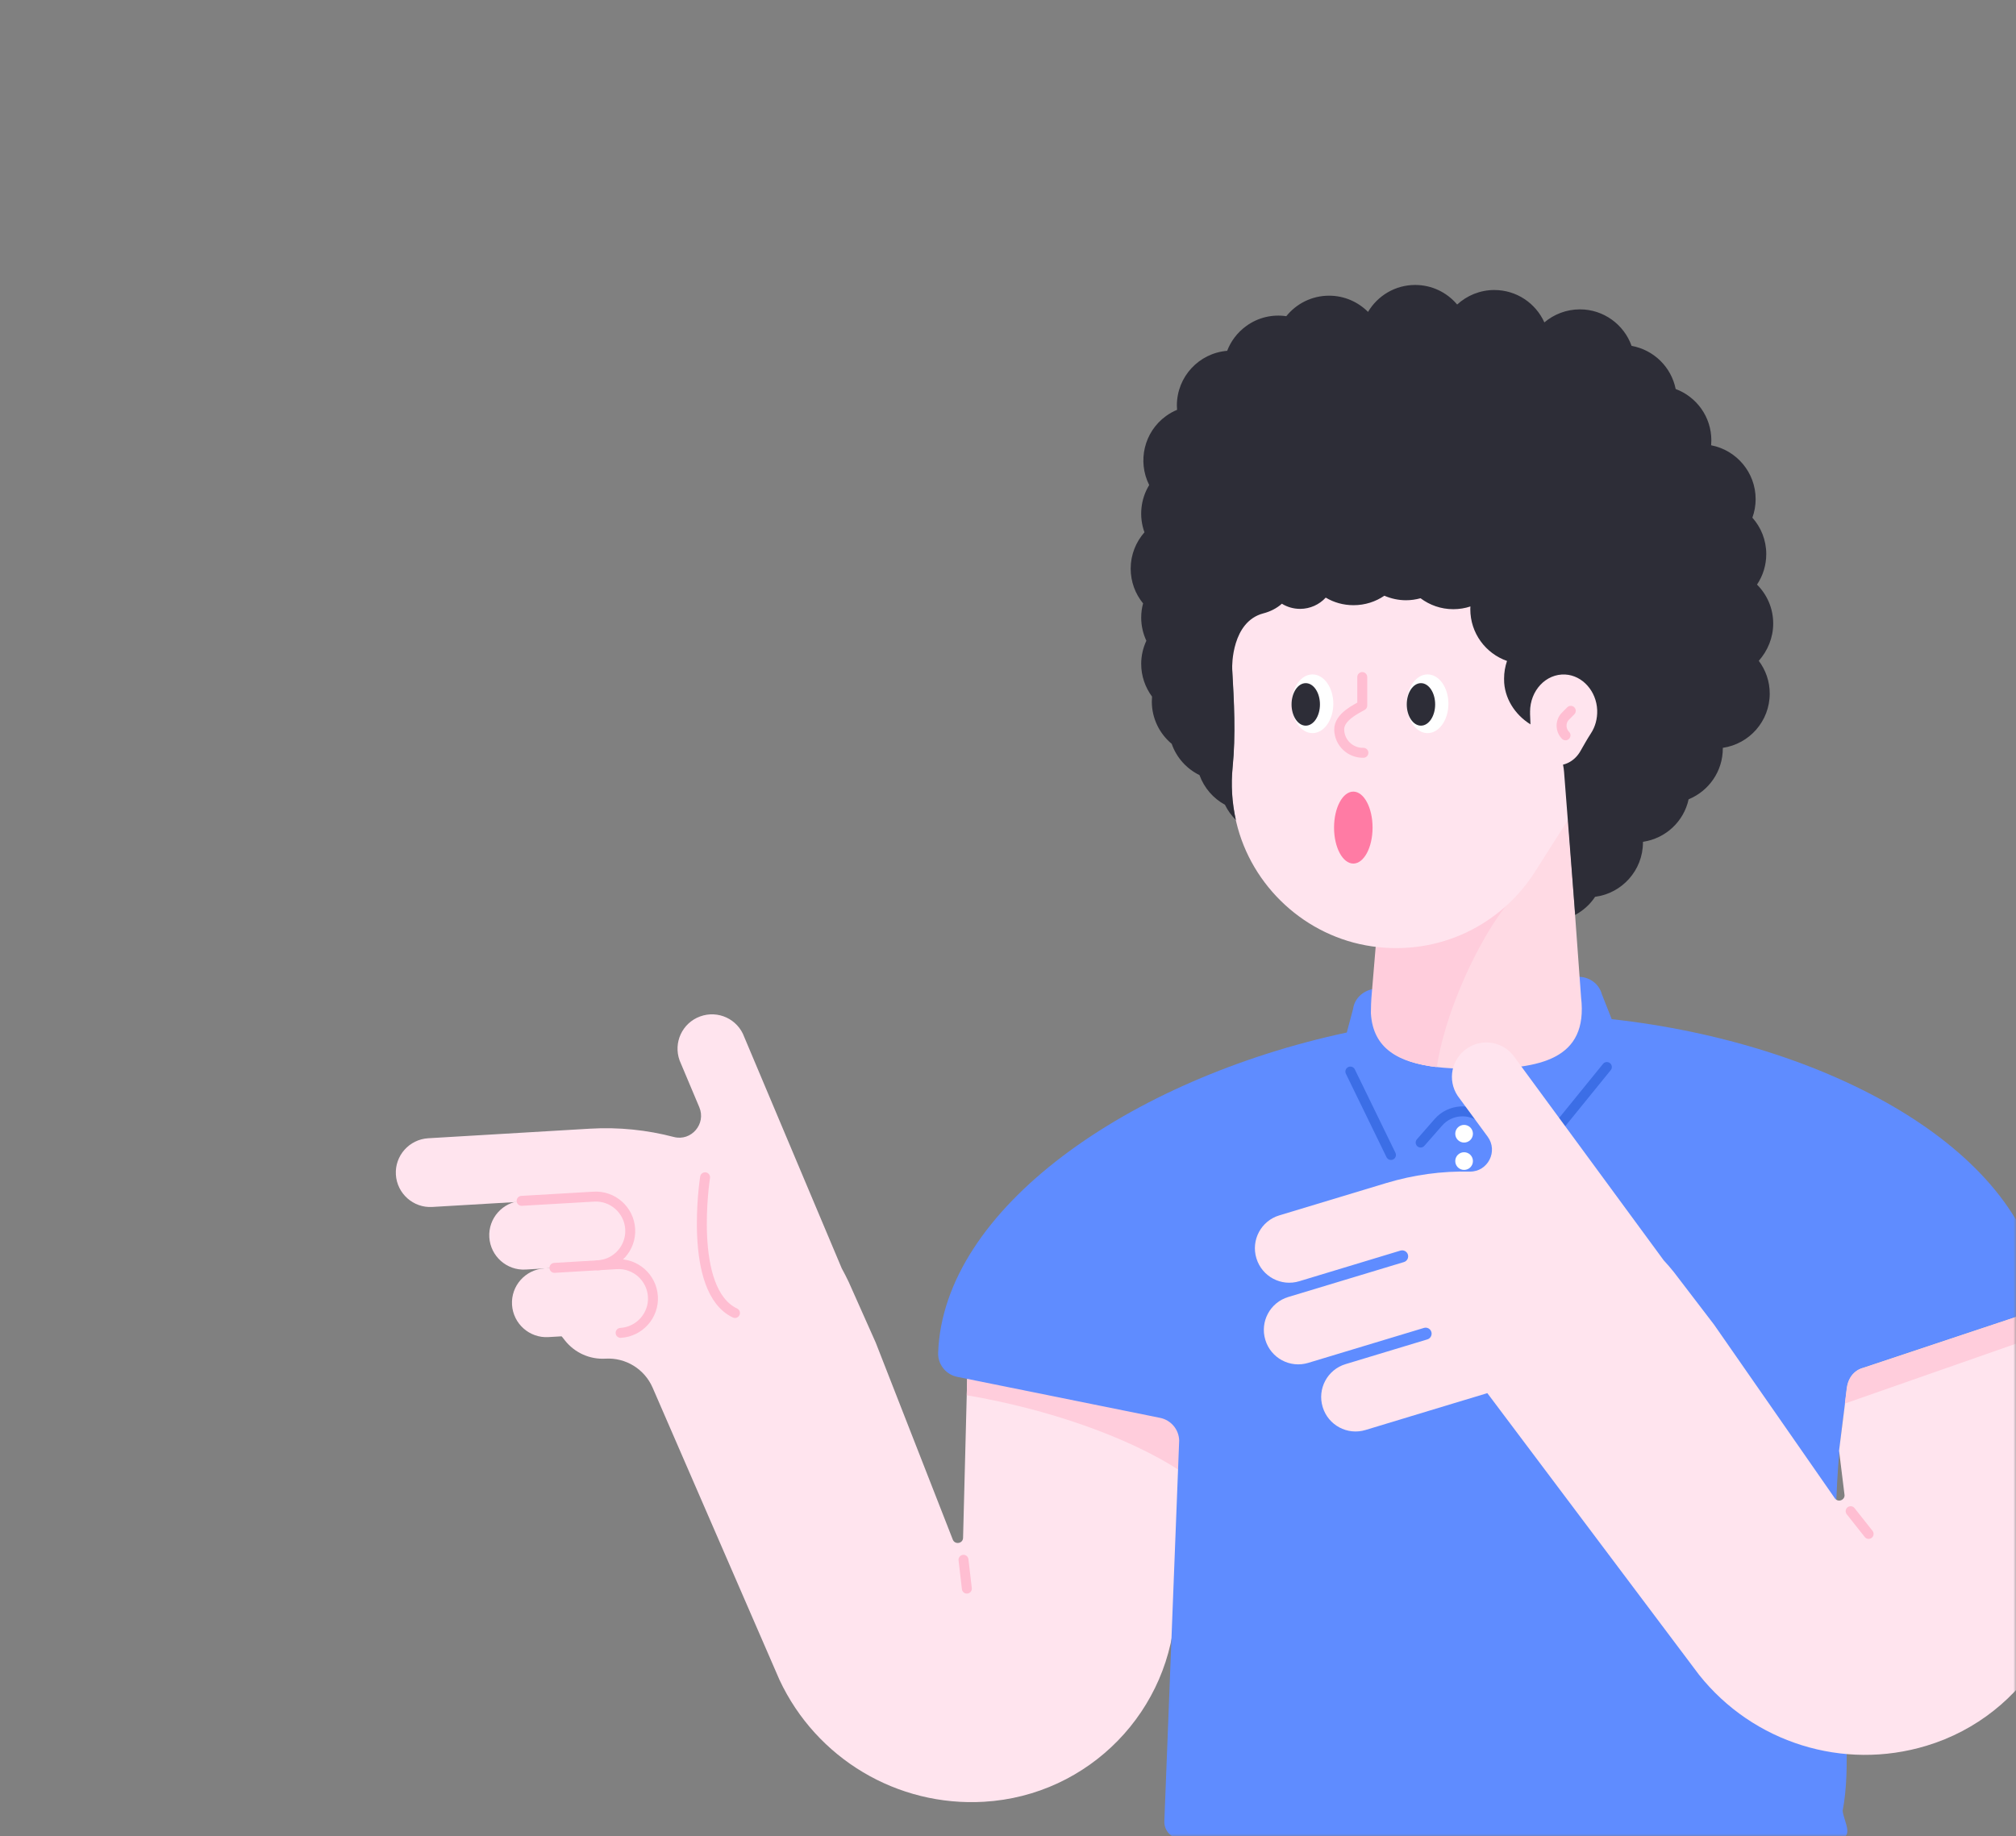 <svg width="382" height="348" viewBox="0 0 382 348" fill="none" xmlns="http://www.w3.org/2000/svg">
<rect x="0" y="0" width="382" height="348" fill="#808080" stroke="none"/>
<mask id="mask0" mask-type="alpha" maskUnits="userSpaceOnUse" x="0" y="0" width="382" height="348">
<path d="M382 324C382 337.255 371.255 348 358 348L24 348C10.745 348 2.95782e-05 337.255 2.84194e-05 324L2.19259e-06 24C1.03382e-06 10.745 10.745 1.93855e-06 24 7.79773e-07L358 -2.84194e-05C371.255 -2.95782e-05 382 10.745 382 24L382 324Z" fill="#3C6EE6"/>
</mask>
<g mask="url(#mask0)">
<path d="M106.67 227.264L81.91 228.72C78.322 228.939 75.231 226.188 75.012 222.599C74.793 219.011 77.544 215.921 81.132 215.702L111.794 213.887C117.236 213.568 122.599 214.127 127.683 215.462C130.992 216.32 133.843 212.97 132.507 209.82L128.779 200.969C127.543 197.58 129.278 193.852 132.667 192.616C136.056 191.38 139.784 193.114 141.02 196.503L159.5 240.362C159.959 241.2 160.398 242.057 160.816 242.934L165.94 254.437L180.553 291.797C180.991 292.774 182.467 292.495 182.487 291.418L183.483 252.663L224.332 255.793L222.737 304.217C222.079 324.133 206.37 340.261 186.474 341.437C170.027 342.414 154.676 333.244 147.698 318.331L123.656 262.95C122.121 259.441 118.572 257.248 114.744 257.467C111.754 257.647 108.883 256.351 107.029 253.998L102.883 248.715L110.458 243.074L106.67 227.264Z" fill="#FFE4EE"/>
<path d="M113.29 239.784L99.614 240.581C96.025 240.801 92.935 238.049 92.716 234.461C92.497 230.872 95.248 227.782 98.836 227.563L112.512 226.766C116.101 226.546 119.191 229.298 119.41 232.886C119.629 236.474 116.878 239.565 113.29 239.784Z" fill="#FFE4EE"/>
<path d="M117.595 252.583L103.919 253.381C100.331 253.6 97.24 250.849 97.021 247.26C96.802 243.672 99.553 240.582 103.141 240.362L116.817 239.565C120.406 239.346 123.496 242.097 123.715 245.685C123.935 249.294 121.183 252.384 117.595 252.583Z" fill="#FFE4EE"/>
<path d="M98.836 227.563L112.512 226.766C116.1 226.546 119.19 229.298 119.41 232.886C119.629 236.474 116.878 239.565 113.289 239.784" stroke="#FFBED2" stroke-width="1.884" stroke-miterlimit="10" stroke-linecap="round" stroke-linejoin="round"/>
<path d="M105.056 240.263L116.818 239.565C120.406 239.346 123.496 242.097 123.716 245.685C123.935 249.274 121.184 252.364 117.595 252.583" stroke="#FFBED2" stroke-width="1.884" stroke-miterlimit="10" stroke-linecap="round" stroke-linejoin="round"/>
<path d="M133.603 223.097C133.603 223.097 130.234 244.548 139.265 248.815" stroke="#FFBED2" stroke-width="1.884" stroke-miterlimit="10" stroke-linecap="round" stroke-linejoin="round"/>
<path d="M183.503 252.662L224.352 255.792L223.594 278.698C213.746 272.319 198.614 267.016 183.184 264.404L183.503 252.662Z" fill="#FFCDDC"/>
<path d="M182.567 295.584L183.205 301.047" stroke="#FFBED2" stroke-width="1.884" stroke-miterlimit="10" stroke-linecap="round" stroke-linejoin="round"/>
<path d="M223.436 272.976C223.377 270.882 221.881 269.108 219.828 268.689L181.372 260.914C179.219 260.476 177.683 258.542 177.763 256.349C178.74 229.057 213.927 204.496 255.194 195.664L256.39 191.179C256.67 189.105 258.484 187.51 260.697 187.371L298.794 185.118C301.007 184.979 302.98 186.354 303.519 188.388L305.393 193.132C346.361 197.658 382.684 217.614 386.751 244.049C387.09 246.202 385.794 248.295 383.721 248.993L353.02 259.22C351.345 259.778 350.189 261.253 349.989 262.948L349.65 266.038C344.547 298.513 352.282 327.022 349.152 343.15C349.391 345.383 351.863 348.752 347.338 348.473H223.835C222.021 348.473 220.566 346.958 220.625 345.143L223.436 272.976Z" fill="#5F8CFF"/>
<path d="M277.422 216.518C278.347 216.518 279.097 215.768 279.097 214.844C279.097 213.919 278.347 213.169 277.422 213.169C276.497 213.169 275.748 213.919 275.748 214.844C275.748 215.768 276.497 216.518 277.422 216.518Z" fill="white"/>
<path d="M277.422 221.701C278.347 221.701 279.097 220.951 279.097 220.026C279.097 219.101 278.347 218.351 277.422 218.351C276.497 218.351 275.748 219.101 275.748 220.026C275.748 220.951 276.497 221.701 277.422 221.701Z" fill="white"/>
<path d="M255.871 203.061L263.566 218.87" stroke="#3C6EE6" stroke-width="1.884" stroke-miterlimit="10" stroke-linecap="round" stroke-linejoin="round"/>
<path d="M269.19 216.517L272.559 212.669C274.772 210.158 278.6 209.898 281.112 212.111L288.548 218.63C289.365 219.368 290.641 219.268 291.319 218.411L304.476 202.203" stroke="#3C6EE6" stroke-width="1.884" stroke-miterlimit="10" stroke-linecap="round" stroke-linejoin="round"/>
<path d="M288.986 169.927C282.586 174.99 273.954 189.543 272.08 202.203C265.083 201.345 260.139 198.794 259.76 191.976C259.78 190.7 259.8 189.643 259.859 189.085C259.859 189.005 259.879 188.925 259.879 188.866L261.375 170.943L288.986 169.927Z" fill="#FFCDDC"/>
<path d="M296.601 147.938H263.208L260.198 189.026C258.822 200.808 268.033 202.582 279.894 202.582C291.756 202.582 300.967 200.808 299.591 189.026L296.601 147.938Z" fill="#FFDAE4"/>
<path d="M288.966 167.854C282.646 172.858 274.134 189.703 272.26 202.203C265.342 201.366 260.458 198.834 260.079 192.096C260.099 190.82 260.119 189.783 260.179 189.245C260.179 189.165 260.199 189.105 260.199 189.026L261.674 168.831L288.966 167.854Z" fill="#FFCDDC"/>
<path d="M233.384 124.533C233.384 102.723 251.586 85.159 273.635 86.216C293.192 87.153 309.201 103.261 310.058 122.838C310.457 131.829 307.725 140.143 302.901 146.861C298.615 152.802 294.787 159.042 290.859 165.202C284.58 175.09 272.897 181.191 259.959 179.336C247.459 177.542 237.112 168.033 234.241 155.732C233.404 152.184 233.225 148.735 233.544 145.445C234.162 139.225 233.823 132.966 233.464 126.726C233.404 125.988 233.384 125.27 233.384 124.533Z" fill="#FFE4EE"/>
<path d="M270.505 138.927C272.685 138.927 274.452 136.437 274.452 133.365C274.452 130.293 272.685 127.803 270.505 127.803C268.325 127.803 266.558 130.293 266.558 133.365C266.558 136.437 268.325 138.927 270.505 138.927Z" fill="white"/>
<path d="M269.249 137.512C270.735 137.512 271.94 135.709 271.94 133.485C271.94 131.261 270.735 129.458 269.249 129.458C267.763 129.458 266.558 131.261 266.558 133.485C266.558 135.709 267.763 137.512 269.249 137.512Z" fill="#2D2D37"/>
<path d="M248.694 138.927C250.874 138.927 252.642 136.437 252.642 133.365C252.642 130.293 250.874 127.803 248.694 127.803C246.514 127.803 244.747 130.293 244.747 133.365C244.747 136.437 246.514 138.927 248.694 138.927Z" fill="white"/>
<path d="M247.419 137.512C248.905 137.512 250.11 135.709 250.11 133.485C250.11 131.261 248.905 129.458 247.419 129.458C245.932 129.458 244.728 131.261 244.728 133.485C244.728 135.709 245.932 137.512 247.419 137.512Z" fill="#2D2D37"/>
<path d="M335.994 118.154C335.994 115.263 334.818 112.671 332.924 110.777C334.04 109.123 334.678 107.129 334.678 104.996C334.678 102.344 333.682 99.932 332.047 98.098C332.446 97.002 332.665 95.826 332.665 94.589C332.665 89.526 329.036 85.299 324.232 84.382C324.252 84.083 324.272 83.764 324.272 83.445C324.272 78.98 321.461 75.192 317.513 73.717C316.676 69.55 313.367 66.3 309.16 65.543C307.725 61.516 303.877 58.625 299.372 58.625C296.8 58.625 294.448 59.562 292.634 61.097C290.999 57.469 287.371 54.957 283.144 54.957C280.433 54.957 277.961 56.014 276.107 57.708C274.193 55.435 271.342 54 268.152 54C264.345 54 261.035 56.053 259.221 59.104C257.327 57.21 254.716 56.033 251.845 56.033C248.555 56.033 245.645 57.549 243.731 59.921C241.159 59.542 238.428 60.12 236.155 61.775C234.441 63.011 233.225 64.666 232.527 66.48C227.184 66.918 222.998 71.384 222.998 76.847C222.998 77.126 223.018 77.385 223.037 77.664C222.32 77.963 221.622 78.342 220.964 78.82C216.758 81.85 215.502 87.433 217.754 91.918C216.12 94.59 215.781 97.899 216.857 100.869C215.243 102.703 214.246 105.116 214.246 107.747C214.246 110.239 215.123 112.552 216.598 114.346C216.359 115.203 216.239 116.1 216.239 117.037C216.239 118.612 216.598 120.087 217.216 121.423C216.598 122.759 216.239 124.234 216.239 125.809C216.239 128.142 217.017 130.275 218.293 132.009C218.273 132.328 218.253 132.627 218.253 132.946C218.253 136.176 219.728 139.046 222.021 140.96C222.918 143.552 224.832 145.685 227.284 146.881C228.161 149.294 229.875 151.287 232.108 152.503C232.627 153.58 233.344 154.557 234.181 155.394C233.424 151.985 233.245 148.656 233.564 145.466C234.182 139.246 233.843 132.986 233.484 126.746C233.444 126.088 233.424 117.815 239.365 116.24C240.681 115.901 241.917 115.283 242.894 114.406C243.89 115.024 245.086 115.383 246.342 115.383C248.256 115.383 249.991 114.565 251.207 113.249C252.742 114.166 254.536 114.685 256.47 114.685C258.643 114.685 260.656 114.027 262.311 112.891C263.567 113.429 264.963 113.748 266.418 113.748C267.375 113.748 268.292 113.608 269.169 113.369C270.903 114.665 273.037 115.442 275.369 115.442C276.505 115.442 277.602 115.263 278.619 114.924C278.619 115.103 278.599 115.263 278.599 115.442C278.599 119.988 281.509 123.835 285.556 125.251C285.197 126.307 284.998 127.424 284.998 128.6C284.998 128.859 285.018 129.138 285.018 129.397C285.277 132.866 287.47 135.897 290.52 137.571L290.819 137.731C293.989 139.445 296.082 142.655 296.362 146.263L298.475 173.376C299.99 172.559 301.306 171.382 302.243 169.947C307.346 169.289 311.313 164.923 311.313 159.64C311.313 159.6 311.313 159.56 311.313 159.521C315.62 158.903 319.068 155.653 319.966 151.467C323.773 149.912 326.445 146.183 326.445 141.837C326.445 141.798 326.445 141.758 326.445 141.718C331.469 140.98 335.336 136.674 335.336 131.431C335.336 129.098 334.559 126.965 333.263 125.231C334.957 123.297 335.994 120.845 335.994 118.154Z" fill="#2D2D37"/>
<path d="M289.922 134.88C289.922 130.873 292.932 127.624 296.601 127.823C299.85 128.002 302.502 130.973 302.641 134.561C302.701 136.216 302.262 137.751 301.445 138.987C300.727 140.083 300.109 141.22 299.451 142.356C298.415 144.17 296.481 145.307 294.328 144.968C292.255 144.649 290.54 142.894 290.062 140.622C289.922 139.964 289.882 139.326 289.942 138.728C290.042 137.592 289.982 136.435 289.922 135.279C289.942 135.139 289.922 135 289.922 134.88Z" fill="#FFE4EE"/>
<path d="M348.474 274.909L349.49 283.143C349.71 284.199 348.354 284.817 347.696 283.96L324.79 251.026L317.135 241.018C316.536 240.261 315.898 239.543 315.241 238.825L287.071 200.469C285.077 197.458 281.031 196.641 278.04 198.634C275.03 200.628 274.212 204.675 276.206 207.665L281.888 215.4C283.921 218.152 281.928 222.079 278.499 222.019C273.236 221.9 267.893 222.617 262.67 224.192L242.415 230.313C238.966 231.349 237.012 234.997 238.069 238.446C239.105 241.895 242.754 243.849 246.202 242.792L265.361 236.991C265.959 236.812 266.597 237.151 266.776 237.749C266.956 238.347 266.617 238.985 266.019 239.164L244.109 245.783C240.66 246.819 238.707 250.468 239.763 253.917C240.8 257.365 244.448 259.319 247.897 258.263L269.807 251.644C270.405 251.464 271.043 251.803 271.222 252.401C271.401 253 271.063 253.637 270.464 253.817L254.974 258.502C251.525 259.539 249.572 263.187 250.628 266.636C251.665 270.085 255.313 272.038 258.762 270.982L275.349 265.958L281.828 264.004L321.939 317.373C332.186 330.271 349.271 335.594 365.02 330.829C384.079 325.068 395.622 305.73 391.635 286.213L383.72 248.992L353.019 259.22C353.019 259.22 350.368 259.738 349.949 263.167C349.53 266.596 348.474 274.909 348.474 274.909Z" fill="#FFE4EE"/>
<path d="M350.667 286.373L354.076 290.679" stroke="#FFBED2" stroke-width="1.884" stroke-miterlimit="10" stroke-linecap="round" stroke-linejoin="round"/>
<path d="M256.431 150.011C254.417 150.011 252.782 153.061 252.782 156.829C252.782 160.597 254.417 163.647 256.431 163.647C258.444 163.647 260.079 160.597 260.079 156.829C260.079 153.061 258.444 150.011 256.431 150.011Z" fill="#FF7BA4"/>
<path d="M297.637 134.7L296.641 135.697C295.644 136.694 295.644 138.329 296.641 139.345" stroke="#FFBED2" stroke-width="1.884" stroke-miterlimit="10" stroke-linecap="round" stroke-linejoin="round"/>
<path d="M258.343 142.655C255.871 142.714 253.818 140.761 253.758 138.289C253.698 135.817 257.167 134.282 258.124 133.703V128.301" stroke="#FFBED2" stroke-width="1.884" stroke-miterlimit="10" stroke-linecap="round" stroke-linejoin="round"/>
<path d="M383.721 248.993L352.98 259.24C352.98 259.24 350.308 259.758 349.91 263.187C349.83 263.925 349.71 264.902 349.571 265.978L384.718 253.678L383.721 248.993Z" fill="#FFCDDC"/>
</g>
</svg>
